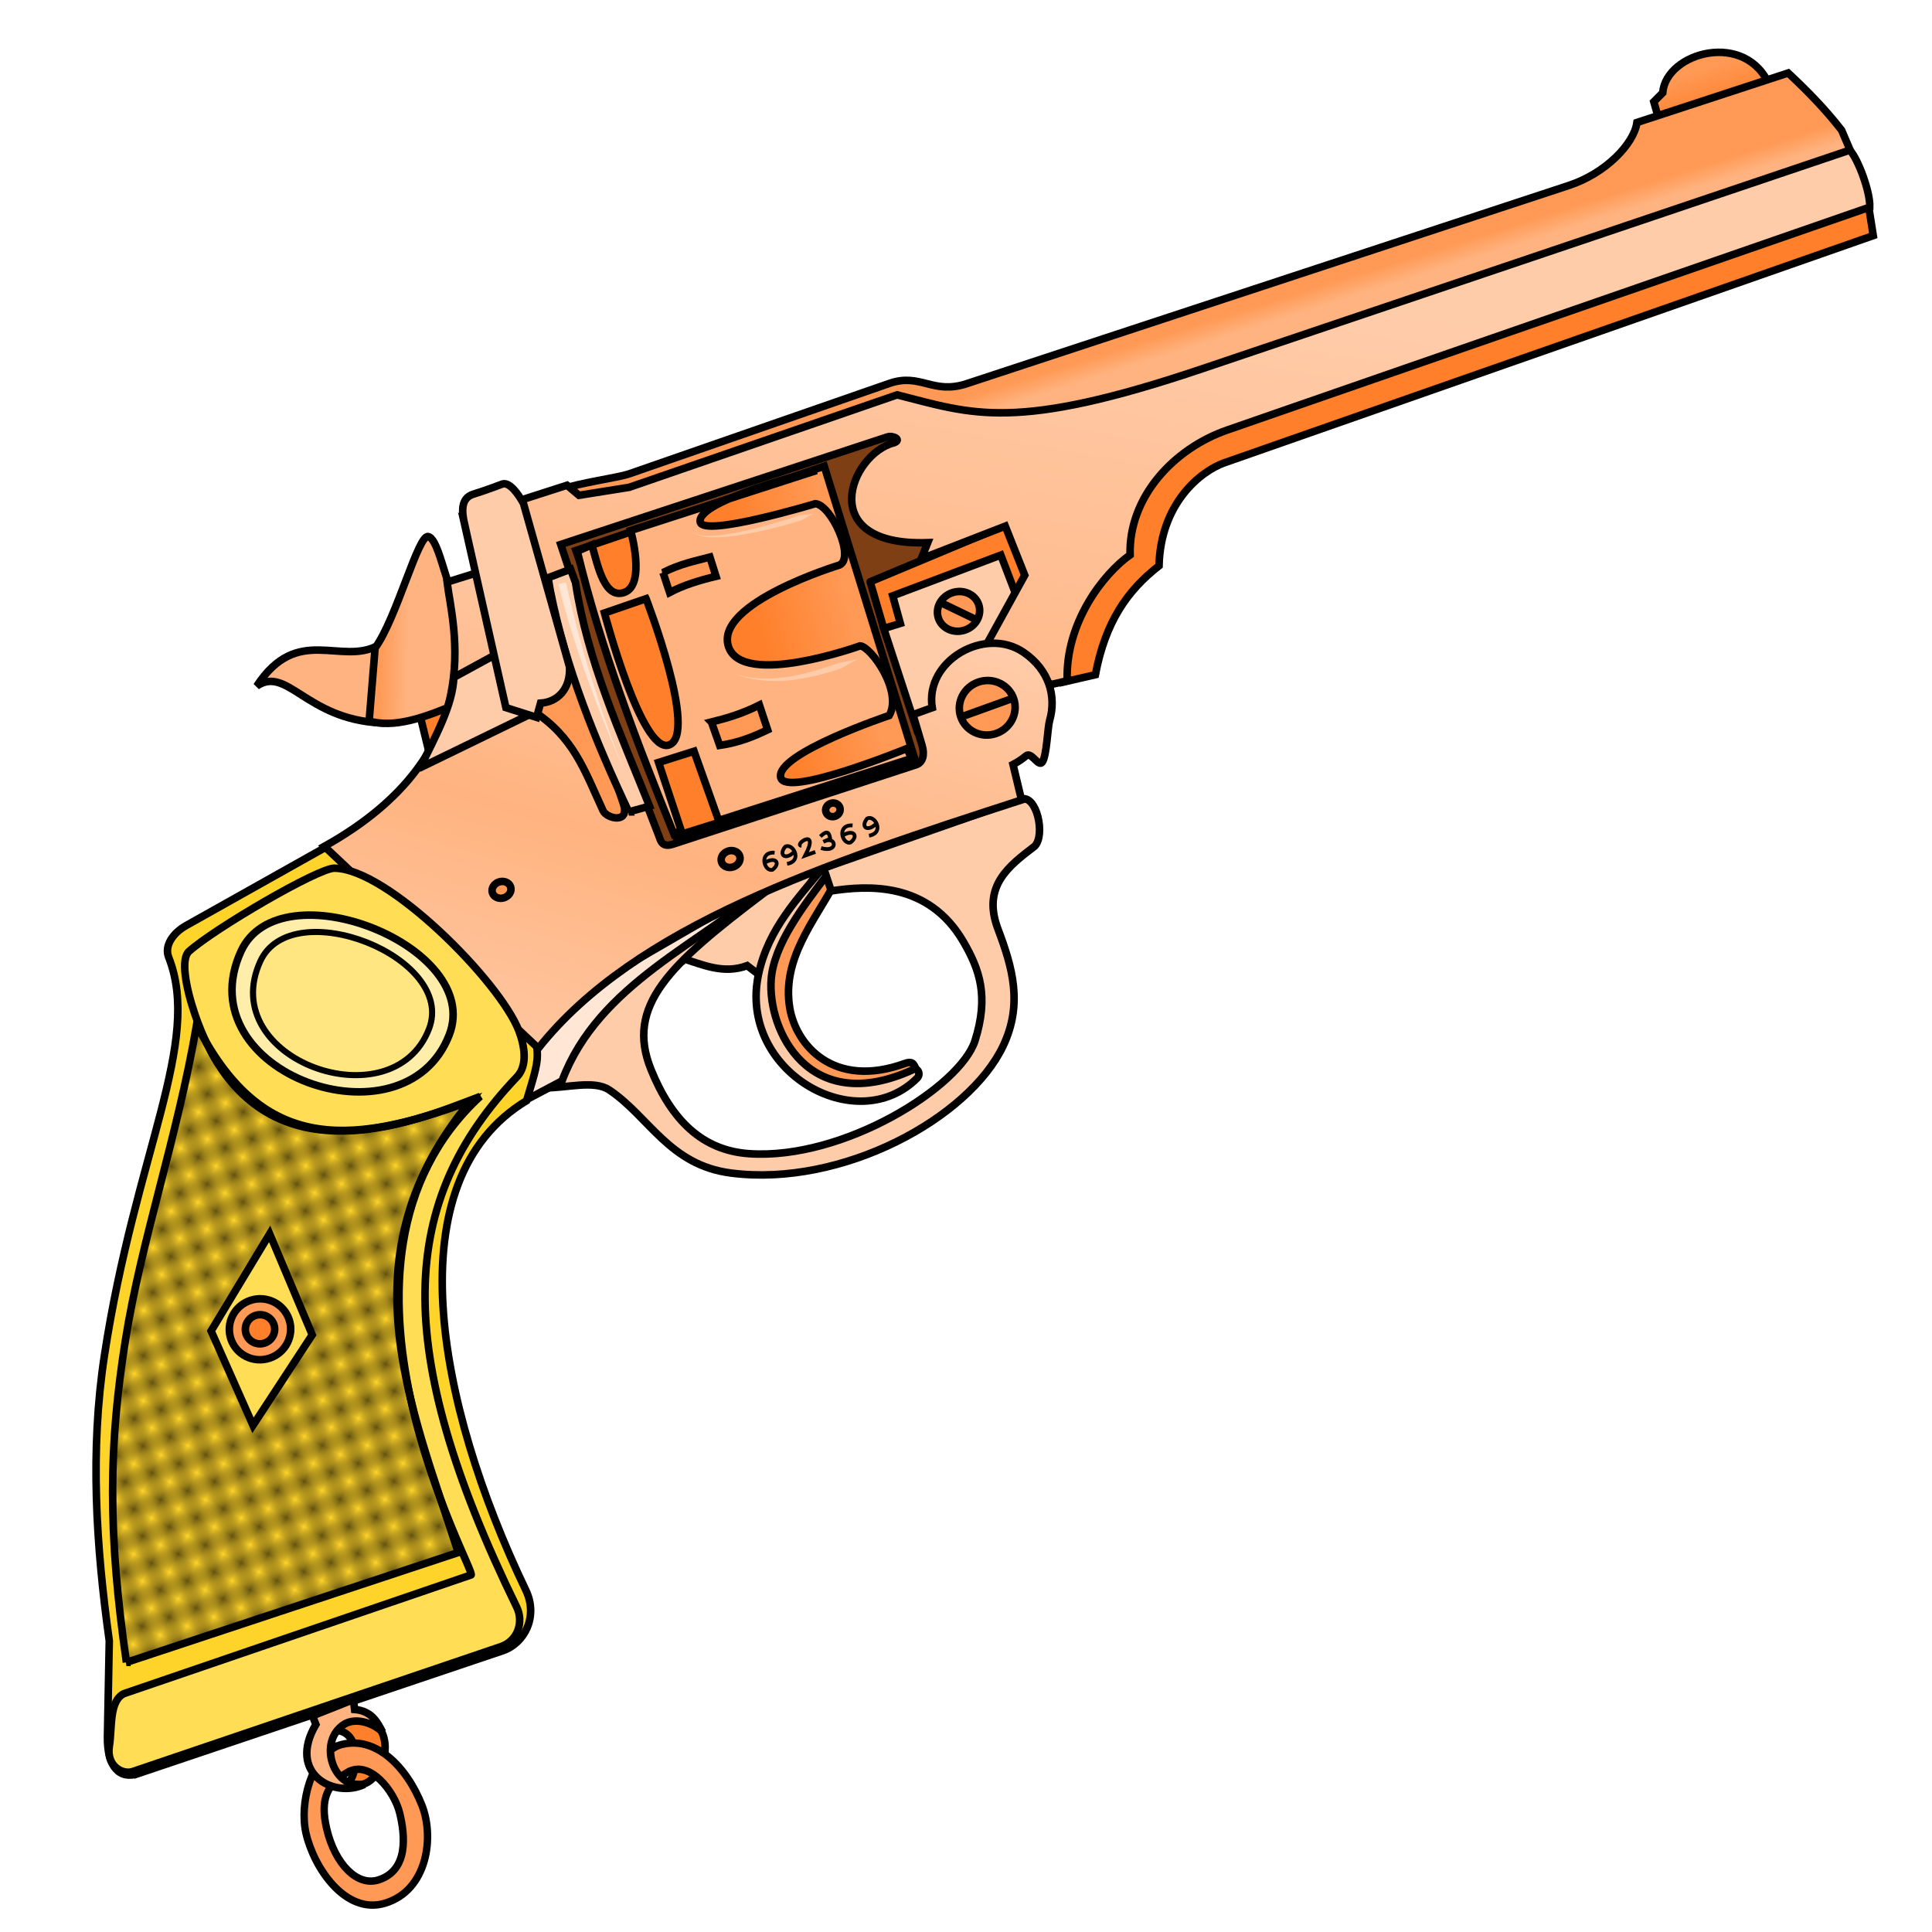 <svg cursor="default" version="1.1" viewBox="0 0 256 256" xmlns="http://www.w3.org/2000/svg" xmlns:xlink="http://www.w3.org/1999/xlink">
 <defs>
  <pattern id="pattern1821" patternTransform="matrix(2.371 1.189 -1.2 2.393 -37.907 29.801)" xlink:href="#Checkerboard"/>
  <linearGradient id="linearGradient1026" x1="126.75" x2="114.38" y1="95.978" y2="95.115" gradientTransform="rotate(-18.314 73.484 132.48)" gradientUnits="userSpaceOnUse">
   <stop stop-color="#f95" offset="0"/>
   <stop stop-color="#ff7f2a" offset="1"/>
  </linearGradient>
  <linearGradient id="linearGradient1036" x1="212.79" x2="212.75" y1="74.682" y2="77.424" gradientTransform="rotate(-18.314 73.484 132.48)" gradientUnits="userSpaceOnUse">
   <stop stop-color="#f95" offset="0"/>
   <stop stop-color="#ffb380" offset="1"/>
  </linearGradient>
  <linearGradient id="linearGradient1044" x1="256.86" x2="256.86" y1="63.283" y2="69.132" gradientTransform="rotate(-18.314 73.484 132.48)" gradientUnits="userSpaceOnUse">
   <stop stop-color="#f95" offset="0"/>
   <stop stop-color="#ff7f2a" offset="1"/>
  </linearGradient>
  <linearGradient id="linearGradient1064" x1="115.66" x2="70.373" y1="85.424" y2="151.05" gradientTransform="rotate(-18.314 73.484 132.48)" gradientUnits="userSpaceOnUse">
   <stop stop-color="#fca" offset="0"/>
   <stop stop-color="#ffb380" offset=".5"/>
   <stop stop-color="#fca" offset="1"/>
  </linearGradient>
  <linearGradient id="linearGradient1074" x1="150.15" x2="187.73" y1="138.26" y2="68.844" gradientTransform="rotate(-18.314 73.484 132.48)" gradientUnits="userSpaceOnUse">
   <stop stop-color="#ffb380" offset="0"/>
   <stop stop-color="#fca" offset="1"/>
  </linearGradient>
  <linearGradient id="linearGradient1085" x1="68.746" x2="65.017" y1="85.017" y2="83.729" gradientTransform="rotate(-18.314 73.484 132.48)" gradientUnits="userSpaceOnUse">
   <stop stop-color="#ffb380" offset="0"/>
   <stop stop-color="#f95" offset="1"/>
  </linearGradient>
  <pattern id="Checkerboard" width="2" height="2" patternTransform="scale(10)" patternUnits="userSpaceOnUse">
   <path d="M0 0h1v1H0zM1 1h1v1H1z"/>
  </pattern>
 </defs>
 <g fill-rule="evenodd">
  <g stroke="#000">
   <path d="m47.564 236.46c2.489 0.179 5.196-5.386 2.033-8.314l-4.071-1.081-1.613 2.248c4.065-0.519 3.708 5.639 2.129 7.079z" fill="#ff7f2a" stroke-width="1px"/>
   <path d="m44.853 231.28c-3.588 1.53-5.223 7.643-4.304 11.649 1.052 4.588 5.234 10.84 10.47 9.257 5.636-1.704 6.532-8.76 4.911-12.918-2.022-5.187-6.298-9.543-11.078-7.988-4.588 1.493 5.7e-5 7e-5 2.9e-5 8e-5zm1.232 3.54c2.865-1.668 6.162 2.454 6.885 5.453 0.686 2.847 1.217 7.526-2.799 8.821-2.823 0.91-5.761-2.064-6.868-6.716-0.984-4.135 0.161-6.033 2.782-7.558z" fill="#f95" stroke-width=".98px"/>
   <path d="m71.389 70.895 15.725 45.784 39.648-13.552 16.062-32.168-23.505-16.644z" fill="#ff7f2a" stroke-width="1px"/>
  </g>
  <path d="m71.389 70.895 15.725 45.784 39.648-13.552 16.062-32.168-23.505-16.644z" fill-opacity=".502"/>
  <path d="m110.63 116.98c-2.691 5.047-7.042 10.052-5.993 16.527 0.803 4.952 5.796 10.823 15.252 7.411 1.255-0.453 1.214 0.349 1.573 0.856-1.953 5.267-17.632 3.419-20.056-7.501-1.597-7.196 7.795-20.246 8.168-20.176z" fill="#f95" stroke="#000" stroke-width="1px"/>
 </g>
 <path d="m135.48 68.653-20.181 8.438 1.802 6.191 22.885-4.85z" fill="#ff7f2a" stroke="#000" stroke-linecap="round" stroke-linejoin="round"/>
 <g fill-rule="evenodd">
  <g stroke="#000" stroke-width="1px">
   <g fill="#fca">
    <path d="m90.293 126.95c2.812 0.874 5.552 2.171 8.715 1.004l2.437 1.87c0.989-5.736 4.852-10.706 7.811-15.916-8.628 2.667-18.507 4.423-18.962 13.043z"/>
    <path d="m109.34 114.63c-3.52 4.32-7.53 8.334-8.838 14.489-2.728 12.834 12.987 21.758 21.013 13.749 0.521-0.509 0.158-1.432-0.528-1.138-13.789 6.32-19.307-5.2-18.803-11.955 0.341-4.58 4.169-9.615 7.426-13.881-0.272-0.85 8e-3 -0.922-0.269-1.263z"/>
    <path d="m72.071 144.15c2.971 0.039 6.64-1.079 8.661 0.276 5.32 3.566 7.929 9.958 16.142 11.011 14.749 1.891 31.516-7.271 36.054-16.861 2.632-5.563 1.22-10.404-0.696-15.481-2.161-5.724 1.518-8.397 4.868-10.967 1.455-1.46 0.276-6.945-1.852-6.243l-26.111 9.142 1.001 3.025c4.78-0.715 12.825-1.291 17.502 6.705 2.203 3.767 3.39 7.294 1.559 13.124-1.908 6.074-17.404 15.871-29.961 14.987-6.126-0.431-10.223-4.363-12.969-11.133-3.446-8.496 2.456-13.93 14.907-23.359l-2.804-2.214c-8.689 4.337-24.331 13.913-26.301 27.987z"/>
    <path d="m121.21 95.858-4.112-12.576 2.2-0.678-1.008-3.656 14.322-5.397 2.608 6.812-4.713 6.357c-2.292 4.292-5.354 7.395-9.297 9.137z"/>
   </g>
   <path d="m140.9 90.379 4.243-0.977c1.319-6.96 4.189-11.124 8.435-14.432 0.205-8.332 5.548-12.56 8.69-13.66l85.949-30.091-0.846-5.362-107.55 37.099z" fill="#ff7f2a"/>
   <g>
    <path d="m219.92 16.212-0.783-2.728 1.182-1.19c0.423-5.393 11.147-8.359 14.214-0.828z" fill="url(#linearGradient1044)"/>
    <path d="m74.253 64.876c2.725-0.957 7.558-1.547 9.159-2.103l34.457-11.976c4.088-1.421 5.72 1.527 10.226 0.043l79.788-26.266c4.885-1.608 8.622-5.508 9.022-8.342l20.038-6.561c2.429 2.278 4.823 4.682 7.08 7.583l1.579 3.691-110.19 37.114-18.495-3.448-40.356 13.572z" fill="url(#linearGradient1036)"/>
    <path d="m68.097 66.557c0.322-0.107 7.037-2.258 7.037-2.258l1.584 1.333 6.648-1.058 35.508-12.253c10.012 2.54 15.536 4.945 40.526-3.491l85.712-28.937c1.051 1.116 2.718 5.476 2.643 7.552l-85.133 29.535c-7.09 2.46-13.088 8.878-12.877 16.545-3.487 2.458-8.61 8.957-8.332 16.684l-2.123 0.489-8.414-5.571 4.907-8.908-2.58-6.502-11.136 4.329 0.862-2.142c-15.112 0.53-10.269-11.794-4.453-13.237 1.061-0.405-0.152-1.02-0.899-0.774l-43.273 14.251 1.3 3.926-4.72 1.491z" fill="url(#linearGradient1074)"/>
   </g>
  </g>
  <g>
   <path d="m69.065 146.08 5.409-2.861c4.847-12.921 18.66-18.265 27.82-26.419l-35.955 20.827z" fill="#ffe6d5" stroke="#000" stroke-width="1px"/>
   <path d="m18.302 235.01 48.316-16.278c2.857-0.963 4.745-4.501 3.061-8.012-11.885-24.778-17.443-54.288 0.094-64.875 0.767-2.594 1.445-4.578 1.428-6.043-0.13-11.262-17.99-25.658-27.92-27.608l-18.61 10.444c-1.783 1.001-2.916 2.695-2.324 4.197 4.454 11.32-4.413 25.882-8.516 52.808-1.913 12.554-1.105 25.182 0.649 37.777l-0.241 12.649c-0.078 4.1 1.643 5.755 4.063 4.94z" fill="#ffd42a" stroke="#000" stroke-width="1px"/>
   <path d="m16.752 220.27c0.546-0.181 43.964-14.552 43.964-14.552-6.399-19.863-15.256-39.525 1.612-59.817-16.769 6.268-27.873 6.322-36.271-10.112-2.593 15.075-7.337 28.475-9.457 41.912-2.175 13.778-2.344 25.275 0.153 42.569z" fill="url(#pattern1821)" opacity=".619"/>
   <g stroke="#000" stroke-width="1px">
    <path d="m50.155 85.493c-4.987 2.769-10.724-2.854-16.134 5.412 4.036-2.717 6.524 4.367 16.326 4.88z" fill="#ffb380"/>
    <path d="m55.454 93.951 1.785 7.336 6.046-10.428z" fill="#ff7f2a"/>
    <path d="m59.69 78.052c-0.993-2.618-1.815-6.71-2.944-6.952-1.319-0.371-4.187 10.839-7.042 14.757l-0.792 9.689c3.176 0.886 6.973-0.178 12.591-2.739 0.048-5.09 0.791-10.362-1.813-14.754z" fill="url(#linearGradient1085)"/>
    <path d="m42.981 112.15c22.21-12.388 16.958-29.214 16.261-35.019l7.702-2.406 18.842 32.113 1.493 3.862c0.261 0.677 0.401 1.646 1.884 1.162l32.224-10.523c0.897-0.293 1.16-1.329 0.799-2.55l-1.213-4.097 2.553-0.916c-1.014-6.214 6.997-10.84 12.107-7.336 3.451 2.367 4.348 5.885 3.448 9.024-0.279 0.973-0.372 4.669-0.974 5.524-0.493 0.701-1.446-1.413-2.129-0.848-0.531 0.44-1.116 0.831-1.748 1.162l1.126 4.698c-26.093 8.443-51.17 16.684-64.023 32.903z" fill="url(#linearGradient1064)"/>
   </g>
  </g>
 </g>
 <g stroke="#000">
  <g fill="#f95" stroke-linecap="round" stroke-linejoin="round">
   <ellipse transform="rotate(-18.314)" cx="39.802" cy="106.48" rx="1.798" ry="1.595" style="paint-order:stroke fill markers"/>
   <ellipse transform="rotate(-18.314)" cx="26.039" cy="132.82" rx="1.271" ry="1.102" style="paint-order:stroke fill markers"/>
   <ellipse transform="rotate(-18.314)" cx="56.141" cy="138.48" rx="1.271" ry="1.102" style="paint-order:stroke fill markers"/>
   <ellipse transform="rotate(-18.314)" cx="71.056" cy="136.55" rx=".969" ry=".901" style="paint-order:stroke fill markers"/>
   <ellipse transform="rotate(-18.314)" cx="94.717" cy="130.14" rx="3.706" ry="3.604" style="paint-order:stroke fill markers"/>
   <ellipse transform="rotate(-18.314)" cx="95.124" cy="116.82" rx="2.817" ry="2.614" style="paint-order:stroke fill markers"/>
  </g>
  <g stroke-width="1px">
   <path d="m127.1 95.089 7.209-2.6" fill="none"/>
   <path d="m124.45 79.754 5.012 2.412" fill="none"/>
   <g fill-rule="evenodd">
    <path d="m55.673 101.73 16.117-7.834-3.67-8.498-7.985 4.357c-0.137 3.677-2.465 7.864-4.463 11.975z" fill="#fca"/>
    <path d="m70.504 94.111c5.507 3.511 6.914 7.903 9.405 13.312 0.488 1.06 3.627 1.802 2.682-0.959l-6.584-19.245c-4.503 0.793-5.662 3.471-5.503 6.892z" fill="#f95"/>
    <path d="m83.318 107.58 2.746-0.766c-3.899-9.709-8.249-19.303-9.8-29.607l-0.661-1.781-2.982 1.13 0.318 1.823c2.026 10.097 5.909 19.723 10.379 29.201z" fill="#fca"/>
    <path d="m61.552 69.437 5.48 24.324 4.071 1.295 0.519-1.886c2.283-0.151 3.968-1.881 3.848-4.773l-6.107-21.688c-0.656-1.185-1.81-2.87-2.782-2.579 0 0-2.325 0.888-3.841 1.343-1.785 0.535-1.523 2.474-1.188 3.964z" fill="#fca"/>
    <path d="m89.55 110.77 31.74-9.934c-4.024-13.022-8.049-26.044-12.074-39.066l-32.901 11.175z" fill="url(#linearGradient1026)"/>
    <path d="m76.49 73.039c3.107 12.875 7.837 25.213 12.807 37.472l0.957-0.462-2.99-9.02 4.697-1.483 3.262 9.169 25.562-8.212-0.599-1.328s-16.112 6.591-16.741 3.842c-0.719-3.146 14.385-8.213 14.385-8.213 1.816-3.228-2.435-9.135-3.861-9.225 0 0-15.58 5.602-17.434 0.115-1.948-5.764 14.698-10.823 14.698-10.823 2.113-0.972-1.103-7.98-3.197-8.132 0 0-14.884 4.489-15.256 2.424-0.519-2.887 15.417-6.82 15.417-6.82l-24.636 7.952s2.067 7.236-0.866 8.215c-2.53 0.845-3.425-3.224-4.262-6.316z" fill="#ffb380"/>
    <path d="m85.607 79.329-5.514 1.897s4.93 18.694 8.539 17.491c3.953-1.318-3.025-19.387-3.025-19.387z" fill="#ff7f2a"/>
    <path d="m87.855 75.871 0.873 2.639c1.851-0.98 3.956-1.617 6.147-2.142l-0.809-2.553c-1.983 0.534-3.899 0.874-6.211 2.056z" fill="#f95"/>
    <path d="m94.266 95.673 1.098 3.1c2.695-0.398 4.553-1.217 6.35-2.066l-1.087-3.283c-2.331 1.168-4.371 1.757-6.362 2.248z" fill="#f95"/>
    <path d="m27.972 176.36 5.552 12.503 7.848-11.99-5.641-13.383z" fill="#fd5"/>
    <path d="m16.41 224.42c-1.974 1.004-1.524 4.426-1.925 7-0.4 2.567 1.733 3.78 3.116 3.311l48.759-16.542c2.27-0.77 3.056-3.287 2.103-5.241-16.838-34.513-15.568-53.889 0.051-70.275 1.417-1.486 1.003-4.083 0.24-6.076-2.497-6.523-17.407-21.559-24.464-21.557-2.17 5.1e-4 -15.875 7.989-19.264 11.035-1.085 0.976-0.435 4.706 0.8 8.329 8.003 23.467 29.256 14.102 37.799 10.883-24.033 22.179-0.138 63.538-1.217 63.403z" fill="#fd5"/>
   </g>
  </g>
  <g>
   <ellipse transform="rotate(-18.314)" cx="-22.639" cy="178.04" rx="4.068" ry="4.034" fill="#f95" stroke-linecap="round" stroke-linejoin="round" style="paint-order:stroke fill markers"/>
   <ellipse transform="rotate(-18.314)" cx="-22.639" cy="178.04" rx="1.946" ry="1.929" fill="#ff7f2a" stroke-linecap="round" stroke-linejoin="round" style="paint-order:stroke fill markers"/>
   <path d="m31.929 126.06c-7.358 16.132 21.651 26.431 27.598 11.064 4.548-11.75-22.456-22.337-27.598-11.064z" fill="#fea" fill-rule="evenodd" stroke-width="1px"/>
   <path d="m41.408 227.36 0.448 1.137c-3.825 6.488 2.353 9.861 6.415 7.946-4.154 0.8-6.241-5.739-2.642-7.981 1.294-0.806 3.516-0.403 5.058 1.04-0.631-1.175-1.364-2.802-3.703-2.988l-0.147-1.308z" fill="#ffb380" fill-rule="evenodd" stroke-width="1px"/>
  </g>
 </g>
 <g>
  <path d="m74.506 77.29-0.488 0.11c0.639 2.82 1.919 7.261 3.921 12.78 1.99 5.487 3.804 9.641 4.853 12.146-0.979-2.336-2.703-6.926-4.38-12.306-1.813-5.819-2.736-9.821-3.42-12.842l-0.488 0.11z" fill="#ffe6d5"/>
  <path d="m107.8 68.056c-0.35 0.117-1.498 0.132-1.843 0.24-2.08 0.655-5.529 1.747-8.661 2.335-1.503 0.282-2.727 0.407-3.652 0.373-0.519-0.019-0.917-0.088-1.219-0.19-0.177-0.06-0.319-0.13-0.432-0.206-0.141-0.094-0.235-0.196-0.299-0.291 0.063 0.095 0.153 0.201 0.288 0.305 0.109 0.084 0.247 0.167 0.423 0.242 0.301 0.129 0.7 0.232 1.228 0.29 0.94 0.104 2.188 0.054 3.723-0.152 3.147-0.424 6.758-1.411 8.806-2.056 0.347-0.109 1.288-0.772 1.638-0.889z" fill="#fca"/>
  <path d="m113.74 87.299c-0.528 0.205-2.183 0.403-2.671 0.571-1.698 0.586-4.265 1.473-6.9 1.854-3.483 0.503-6.005-0.06-7.734-0.768 1.736 0.712 4.163 1.504 7.784 1.219 2.699-0.213 5.4-0.985 7.103-1.572 0.494-0.171 1.891-1.098 2.418-1.304z" fill="#fca"/>
 </g>
 <g fill="none" stroke="#000">
  <path d="m16.752 220.27c0.546-0.181 43.964-14.552 43.964-14.552-6.399-19.863-15.256-39.525 1.612-59.817-16.769 6.268-27.873 6.322-36.271-10.112-2.593 15.075-7.337 28.475-9.457 41.912-2.175 13.778-2.344 25.275 0.153 42.569z" stroke-width="1px"/>
  <g stroke-width=".5">
   <path d="m112.97 109.37c-2.175-0.13-1.365 2.604-0.268 2.262 1.116-0.862 0.401-1.813-1.035-0.928"/>
   <path d="m115.15 110.73c2.147-0.371 0.733-2.848-0.257-2.264-0.889 1.094 0.025 1.857 1.22 0.667"/>
   <path d="m106.21 112.07c-1.147-0.102 2.494-2.579 0.48 1.298l1.345-0.485"/>
   <path d="m102.64 112.98c-2.175-0.13-1.365 2.604-0.268 2.262 1.116-0.862 0.401-1.813-1.035-0.928"/>
   <path d="m104.29 114.46c2.147-0.371 0.733-2.848-0.257-2.264-0.889 1.094 0.025 1.857 1.22 0.667"/>
   <path d="m108.7 110.84c0.609-0.588 1.147-0.899 1.304 0.296l-0.899 0.411c1.712-0.964 2.071 1.571-0.311 0.825"/>
  </g>
 </g>
 <path d="m34.487 127.38c-5.96 13.067 17.537 21.409 22.354 8.962 3.684-9.518-18.189-18.093-22.354-8.962z" fill="#ffe680" fill-rule="evenodd" stroke="#000" stroke-width=".81px"/>
</svg>
